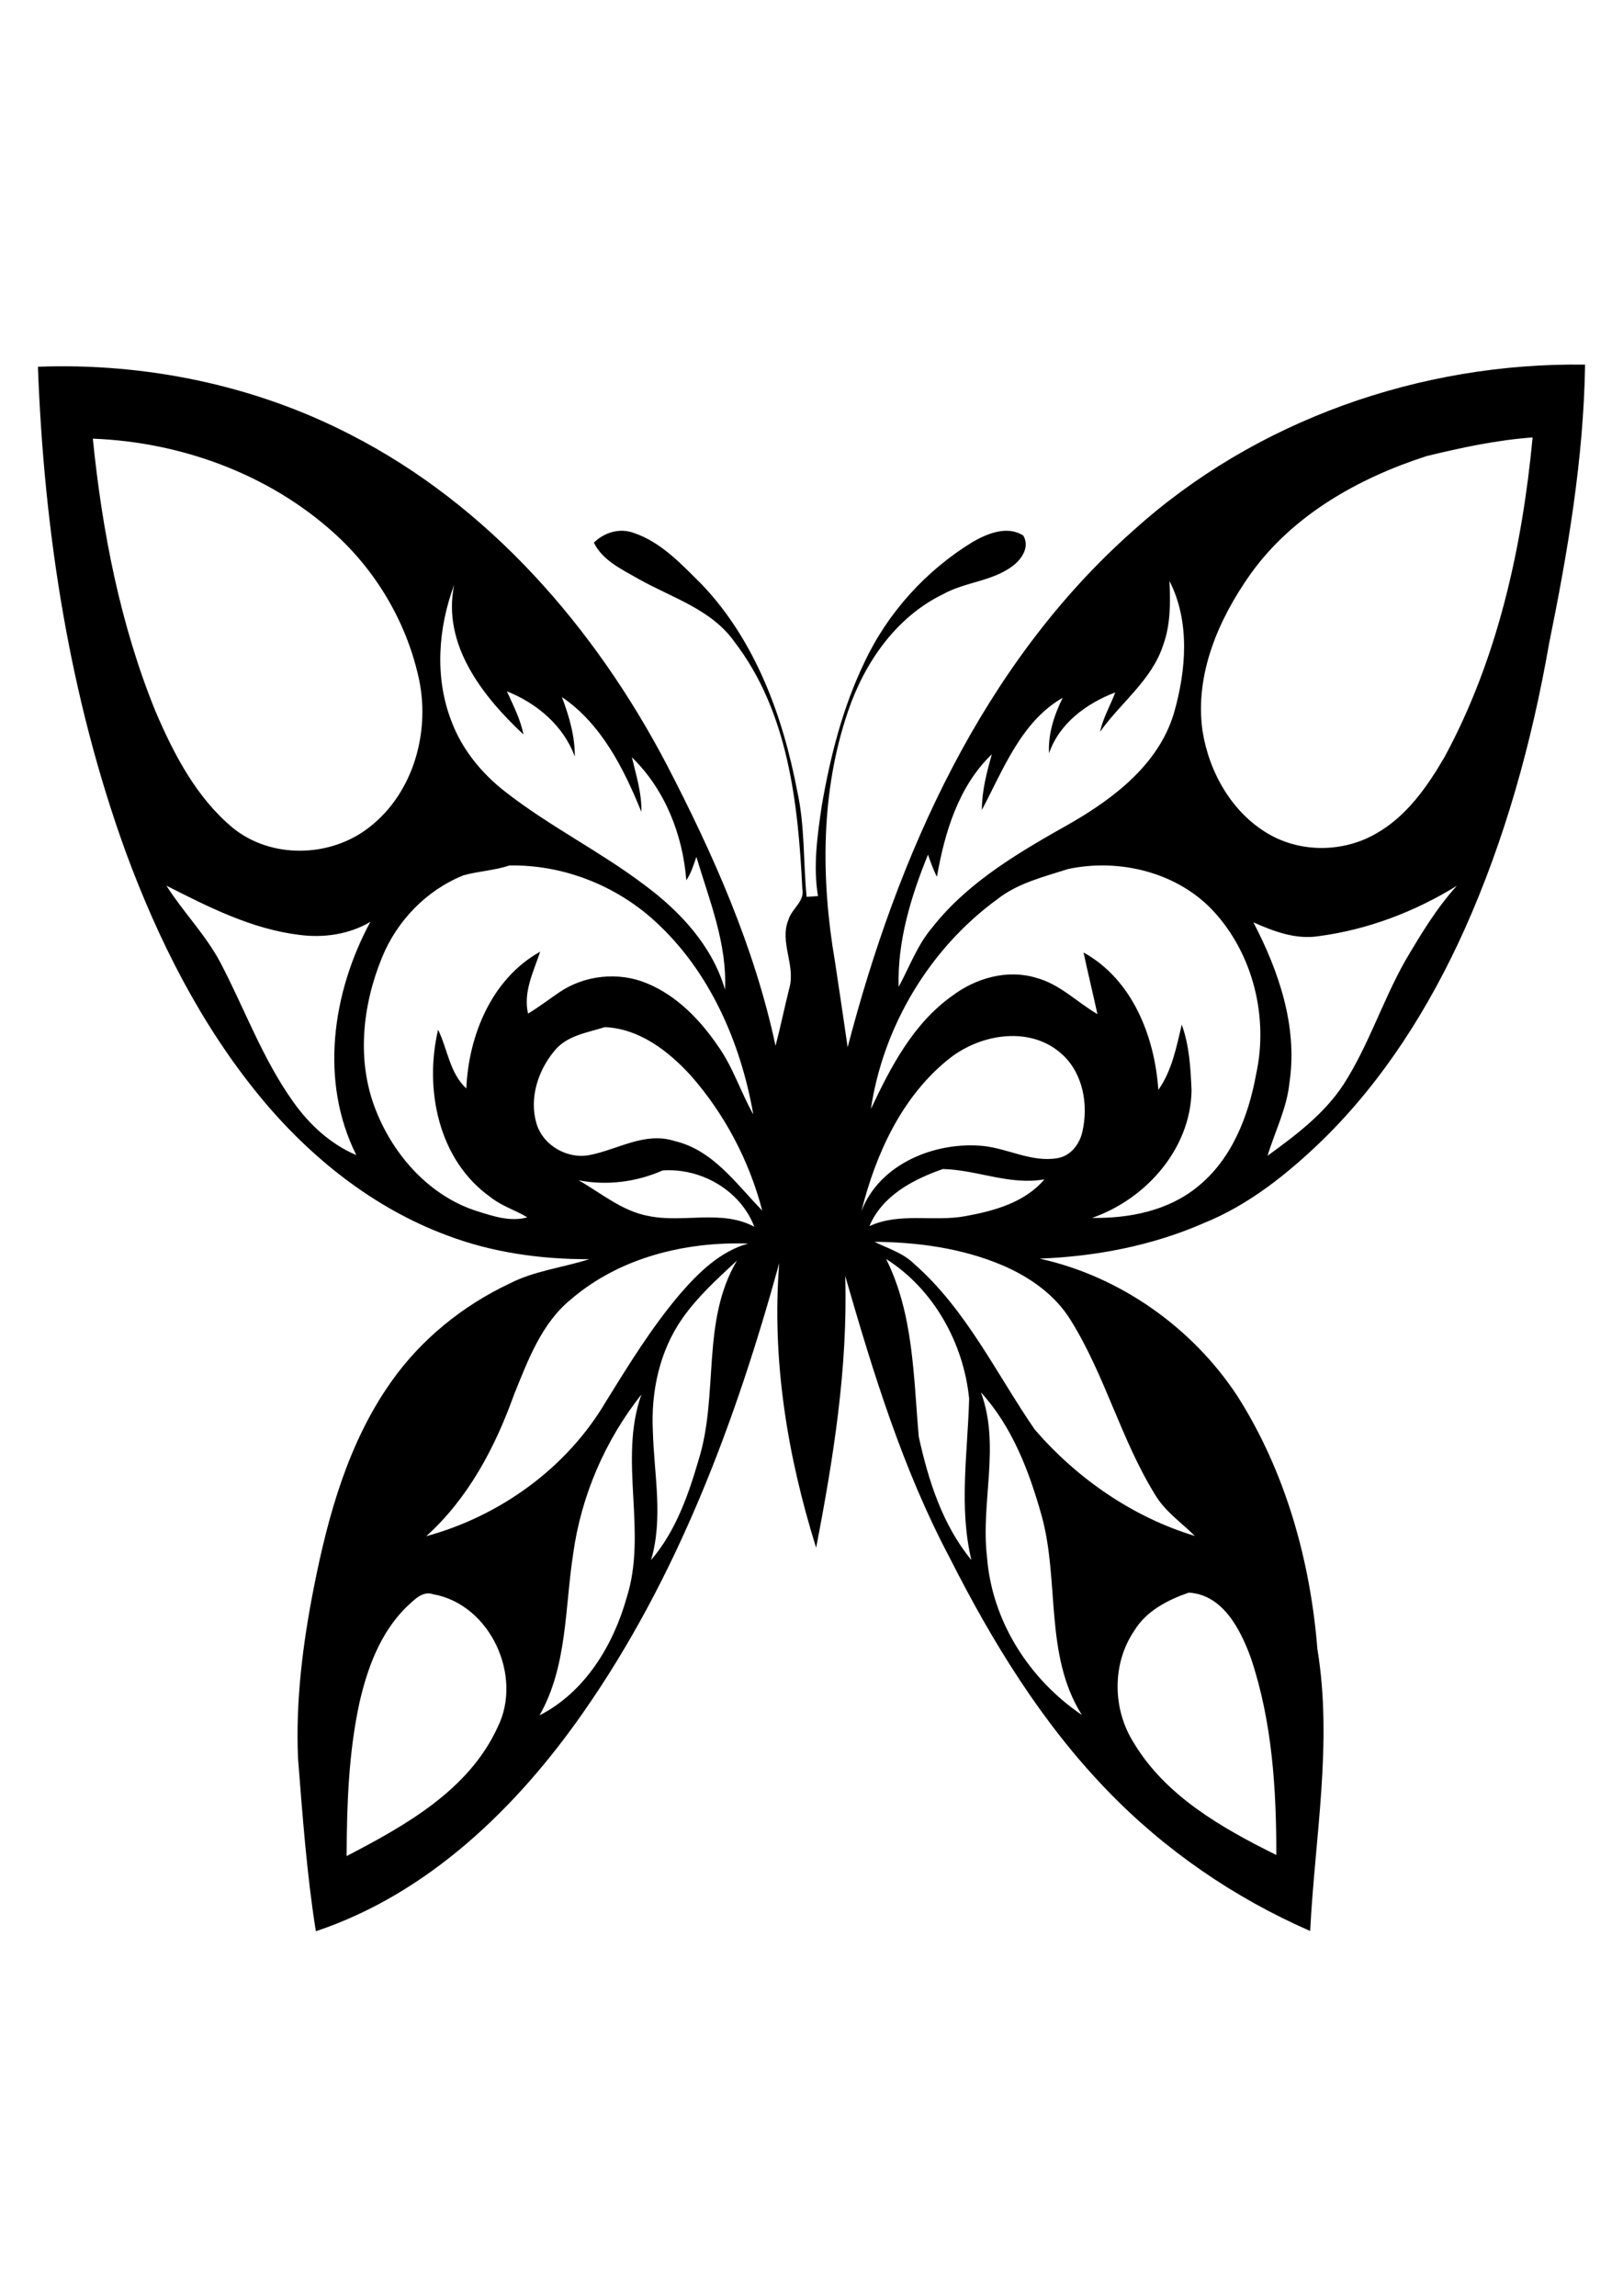 <?xml version="1.0" encoding="UTF-8" standalone="no"?>
<svg
   xmlns:dc="http://purl.org/dc/elements/1.1/"
   xmlns:cc="http://creativecommons.org/ns#"
   xmlns:rdf="http://www.w3.org/1999/02/22-rdf-syntax-ns#"
   xmlns:svg="http://www.w3.org/2000/svg"
   xmlns="http://www.w3.org/2000/svg"
   xmlns:sodipodi="http://sodipodi.sourceforge.net/DTD/sodipodi-0.dtd"
   xmlns:inkscape="http://www.inkscape.org/namespaces/inkscape"
   width="210mm"
   height="297mm"
   viewBox="0 0 595.276 841.89"
   version="1.1"
   id="svg48"
   sodipodi:docname="butterfly_tattoo.svg"
   inkscape:version="0.92.4 (5da689c313, 2019-01-14)"
   inkscape:export-filename="D:\repo\acb-website\src\images\butterfly_tattoo.png"
   inkscape:export-xdpi="96"
   inkscape:export-ydpi="96">
  <title
     id="title864">Butterfly</title>
  <defs
     id="defs52" />
  <sodipodi:namedview
     pagecolor="#ffffff"
     bordercolor="#666666"
     borderopacity="1"
     objecttolerance="10"
     gridtolerance="10"
     guidetolerance="10"
     inkscape:pageopacity="0"
     inkscape:pageshadow="2"
     inkscape:window-width="3840"
     inkscape:window-height="2004"
     id="namedview50"
     showgrid="false"
     inkscape:zoom="0.944"
     inkscape:cx="534.94715"
     inkscape:cy="431.74143"
     inkscape:window-x="-16"
     inkscape:window-y="-16"
     inkscape:window-maximized="1"
     inkscape:current-layer="svg48"
     units="mm" />
  <g
     id="#000000ff"
     transform="translate(8.878,26.862)">
    <path
       d="m 406.73,167.74 c 44.86,-40.58 105.53,-61.75 165.76,-60.89 -0.53,34.48 -6.34,68.57 -13.2,102.27 -6.31,36.08 -16.11,71.69 -31.13,105.14 -12.79,28.32 -29.65,55.14 -51.96,76.94 -12.78,12.34 -26.93,23.74 -43.54,30.45 -19,8.32 -39.55,12.22 -60.21,13.04 29.38,6.44 55.99,25.24 72.49,50.35 17.65,27.71 26.77,60.31 29.38,92.89 5.64,34.36 -0.93,68.93 -2.66,103.31 -27.82,-12.13 -53.32,-29.65 -74.39,-51.5 -24,-24.81 -42.22,-54.52 -57.73,-85.18 -17.33,-32.65 -28.2,-68.15 -38.41,-103.51 1,33.54 -4.33,66.82 -10.67,99.65 -10.54,-33.65 -16.35,-69.05 -13.53,-104.36 -15.94,57.88 -37.24,115.16 -71.84,164.69 -24.4,34.99 -56.91,66.56 -98.12,80.31 -3.33,-20.97 -4.86,-42.14 -6.53,-63.29 -0.93,-21.13 1.74,-42.23 5.82,-62.92 5.22,-26.41 12.67,-53.21 28.45,-75.43 10.93,-15.48 26.13,-27.75 43.22,-35.83 9.17,-4.74 19.58,-5.86 29.32,-8.98 -17.79,0.06 -35.71,-2.45 -52.39,-8.81 C 127.93,416.02 104.8,397.49 86.62,375.45 64.75,348.91 49.12,317.79 37.27,285.65 16.59,228.66 7.26,168.05 5.03,107.62 c 39.45,-1.46 79.42,6.72 114.57,24.87 50.83,25.95 89.75,70.89 115.99,120.9 17.01,32.8 32.25,66.95 39.98,103.26 1.83,-6.97 3.28,-14.03 5.02,-21.02 2.49,-8.41 -3.71,-16.98 -0.26,-25.3 1.23,-4.04 6.07,-6.67 5.06,-11.31 -1.52,-31.24 -5.18,-64.9 -24.88,-90.5 -8.41,-11.95 -22.92,-16.15 -35.08,-23.02 -6.09,-3.52 -13.24,-6.71 -16.49,-13.37 3.77,-3.73 9.4,-5.45 14.5,-3.61 10.2,3.39 17.68,11.59 25.1,18.95 19.6,20.57 29.71,48.21 34.97,75.68 2.83,12.77 2.23,25.92 3.45,38.87 1.39,-0.1 2.78,-0.19 4.18,-0.28 -1.83,-11 -0.23,-22.19 1.38,-33.11 3.11,-18.04 7.66,-36.01 15.63,-52.56 8.54,-18.25 22.62,-33.74 39.78,-44.23 5.44,-3.1 12.67,-6.07 18.52,-2.3 2.41,4.15 -0.51,8.6 -3.86,11.12 -7.5,5.69 -17.48,5.86 -25.57,10.37 -17.32,8.41 -28.87,25.21 -34.9,43.06 -10.01,29.37 -9.95,61.3 -4.76,91.62 1.59,10.48 3.15,20.97 4.66,31.47 18.3,-70.28 49.38,-140.45 104.71,-189.44 M 25.17,134 c 3.44,34.04 10.02,68.06 22.93,99.86 6.72,15.74 14.96,31.63 28.31,42.78 14.16,11.58 35.89,11.02 50.13,-0.11 16.56,-12.81 22.74,-35.98 17.9,-55.93 -4.65,-19.99 -15.66,-38.41 -30.93,-52.11 C 89.47,146.85 57.3,135.22 25.17,134 m 489.2,6.39 c -24.93,8.03 -49.18,21.64 -64.64,43.33 -11.69,16.5 -20.44,36.72 -17.57,57.33 2.35,15.07 10.63,29.92 24.02,37.79 11.98,7.09 27.63,6.93 39.64,-0.02 11.17,-6.28 18.75,-17.14 25.07,-27.98 19.52,-35.98 28.51,-76.82 32.36,-117.29 -13.15,0.96 -26.1,3.73 -38.88,6.84 m -94.32,45.78 c 0.36,7.88 0.45,15.98 -2.3,23.5 -4.17,12.92 -15.6,21.12 -23.18,31.85 1.12,-5.09 3.77,-9.63 5.61,-14.47 -10.53,4.02 -20.5,11.28 -24.3,22.33 -0.39,-7.15 1.9,-14.04 5.01,-20.36 -15.22,8.73 -21.8,26.34 -29.64,41.13 -0.01,-6.98 1.79,-13.75 3.65,-20.43 -12.25,11.8 -17.29,28.66 -20.14,44.94 -1.34,-2.6 -2.3,-5.37 -3.27,-8.12 -6.23,15.29 -11.29,31.83 -10.76,48.5 3.99,-7.39 6.9,-15.48 12.44,-21.93 13.34,-16.92 32.33,-27.76 50.79,-38.19 16.03,-9.27 32.23,-21.75 37.73,-40.26 4.51,-15.66 5.98,-33.56 -1.64,-48.49 M 156.62,237.4 c 3.86,10.44 11.11,19.33 19.85,26.1 16.13,12.63 34.64,21.77 50.97,34.12 13.14,9.72 24.93,22.38 29.6,38.41 0.8,-16.91 -5.75,-32.78 -10.5,-48.66 -1.04,2.94 -1.91,5.98 -3.7,8.58 -1.28,-16.67 -7.82,-33.34 -19.95,-45.09 1.55,6.58 3.65,13.14 3.47,19.99 -6.42,-15.8 -14.63,-32.23 -29.14,-42.09 2.62,6.99 4.8,14.27 4.72,21.81 -4.16,-11.35 -13.89,-19.53 -24.9,-23.92 2.31,5.15 4.97,10.22 6.07,15.82 -14.97,-14 -29.9,-32.93 -25.42,-54.85 -5.88,15.81 -7.2,33.84 -1.07,49.78 m 4.52,56.72 c -13.56,5.4 -24.43,16.68 -29.91,30.15 -7.2,17.54 -9.41,37.92 -2.31,55.86 6.58,16.86 20.03,31.92 37.68,37.3 5.74,1.83 11.91,3.8 17.93,2.11 -4.41,-2.67 -9.5,-4.15 -13.56,-7.45 -19.09,-13.53 -24.3,-39.57 -19.17,-61.34 3.51,7.13 4.23,15.89 10.36,21.54 0.83,-19.53 9.33,-40.27 27.08,-50.16 -2.41,7.32 -6.29,14.78 -4.44,22.71 3.92,-2.38 7.56,-5.14 11.33,-7.73 9.29,-6.38 21.79,-7.74 32.2,-3.41 10.94,4.48 19.47,13.3 26.04,22.9 5.57,7.73 8.38,16.97 13.05,25.22 -4.64,-26.46 -16.05,-52.73 -36.23,-71.02 -14.38,-13.09 -33.75,-20.66 -53.23,-20.28 -5.47,1.84 -11.3,2.05 -16.82,3.6 m 221.75,-2.31 c -8.98,2.89 -18.43,5.14 -26,11.1 -24.81,18.08 -41.85,46.59 -46.35,76.93 7.28,-15.48 15.53,-31.36 29.84,-41.53 8.66,-6.51 20.22,-9.83 30.81,-6.59 8.62,2.28 14.93,8.92 22.44,13.31 -1.64,-7.55 -3.48,-15.05 -5.08,-22.6 17.94,9.92 26.09,30.82 27.42,50.38 4.95,-6.94 6.66,-15.74 8.59,-23.93 2.8,7.68 3.25,16.01 3.59,24.11 -0.32,21.49 -16.78,39.91 -36.48,46.76 13.61,0.22 27.93,-2.6 38.69,-11.42 12.57,-10.07 18.69,-25.92 21.49,-41.34 4.53,-20.72 -1.04,-43.7 -15.41,-59.45 -13.24,-14.5 -34.67,-19.74 -53.55,-15.73 m 91.93,24.62 c -8.39,1.33 -16.46,-1.71 -23.98,-5.06 9.33,17.92 16.26,38.18 13.24,58.63 -0.91,9.46 -5.33,17.99 -8.05,26.97 10.3,-7.49 20.77,-15.33 27.84,-26.11 9.2,-14.28 14.33,-30.67 22.66,-45.41 5.66,-9.59 11.41,-19.2 18.92,-27.48 -15.35,9.49 -32.71,16.11 -50.63,18.46 M 52.16,297.92 c 6.15,9.69 14.35,17.96 19.76,28.13 8.95,17.06 15.52,35.46 26.81,51.22 5.88,8.29 13.64,15.45 23.08,19.45 -13.56,-27.07 -8.84,-59.61 5.14,-85.52 -7.79,4.61 -17.11,5.93 -26,4.77 -17.44,-2.11 -33.33,-10.2 -48.79,-18.05 m 142.35,60.54 c -6.06,7.19 -9.35,17.41 -6.63,26.64 2.41,8.18 11.53,13.32 19.8,11.54 10.16,-2.04 20.1,-8.54 30.76,-5.1 14.16,3.25 22.69,15.74 32.25,25.52 -4.75,-18.22 -13.77,-35.41 -26.23,-49.54 -8.2,-8.99 -18.89,-17.21 -31.52,-17.72 -6.41,2.04 -13.96,3.06 -18.43,8.66 m 144.82,2.85 c -17.36,13.75 -27,34.94 -32.27,55.99 6.65,-17.47 27.2,-25.69 44.81,-23.91 9.09,0.99 17.73,6.05 27.05,4.46 4.91,-0.78 8.26,-5.21 9.22,-9.85 2.18,-9.66 0.28,-20.96 -7.17,-27.96 -11.54,-10.92 -30.05,-7.91 -41.64,1.27 m -135.97,44.66 c 8.33,4.73 15.97,11.33 25.65,13.09 12.79,2.64 26.76,-2.5 38.78,3.94 -5.11,-13.39 -19.59,-21.65 -33.63,-20.65 -9.63,4.25 -20.44,5.62 -30.8,3.62 m 106.63,16.81 c 11.05,-5.15 23.49,-1.53 35.1,-3.65 10.56,-1.92 21.88,-4.97 29.1,-13.52 -12.66,2.29 -24.73,-3.5 -37.25,-3.78 -10.86,3.8 -22.22,9.72 -26.95,20.95 m 1.85,5.74 c 4.99,2.44 10.54,4.1 14.58,8.1 19.11,16.76 30.06,40.15 44.23,60.76 15.51,17.94 35.93,32.1 58.72,39 -4.96,-4.94 -10.98,-9 -14.6,-15.15 -12.52,-20.25 -18.36,-43.83 -30.98,-64.03 -5.72,-9.3 -15.03,-15.79 -24.92,-20.03 -14.8,-6.3 -31.03,-8.52 -47.03,-8.65 M 200.55,449.6 c -10.87,8.85 -15.81,22.44 -20.92,35.02 -6.92,19.32 -16.76,37.95 -32.18,51.86 27.03,-7.37 51.52,-24.98 65.82,-49.24 8.46,-13.65 16.9,-27.41 27.34,-39.67 6.8,-7.84 14.63,-15.52 24.9,-18.41 -23.07,-0.77 -47.15,5.15 -64.96,20.44 m 40.96,6.85 c -8.47,11.98 -11.68,27.03 -10.93,41.52 0.41,15.71 3.89,31.81 -0.66,47.24 8.98,-10.46 13.68,-23.78 17.46,-36.83 7.46,-23.84 0.82,-50.74 14.06,-73 -7.07,6.58 -14.35,13.13 -19.93,21.07 m 74.61,-21.64 c 10.09,20.12 10.05,43.26 11.98,65.17 3.5,16.01 8.72,32.4 19.3,45.24 -4.65,-19.51 -1.34,-39.48 -0.82,-59.2 -2.05,-20.37 -12.99,-40.13 -30.46,-51.21 m 34.78,48.91 c 7.22,19.45 -0.11,40.24 2.22,60.26 1.77,23.54 15.42,44.91 34.79,58.03 -13.84,-21.98 -8.07,-49.12 -14.77,-73.16 -4.53,-16.16 -10.76,-32.56 -22.24,-45.13 m -149.54,59.15 c -3.11,19.89 -2.08,41.25 -12.35,59.3 16.66,-8.51 27.03,-25.64 31.96,-43.17 7.73,-24.26 -3.13,-50.44 5.41,-74.5 -13.3,16.8 -22.09,37.13 -25.02,58.37 m 205.78,28.28 c -8.21,12.04 -7.98,28.68 -0.29,40.91 11.74,19.71 32.45,31.42 52.4,41.32 0.02,-24.3 -1.54,-49.07 -9.34,-72.26 -3.78,-10.37 -10.26,-23.26 -22.79,-23.95 -7.68,2.65 -15.63,6.74 -19.98,13.98 m -266.82,-8.83 c -9.72,9.46 -14.55,22.68 -17.45,35.65 -3.92,18.32 -4.53,37.14 -4.62,55.81 21.53,-11.22 44.75,-24.12 55.36,-47.19 9.42,-18.79 -2.64,-45.09 -23.62,-48.84 -4.06,-1.34 -6.97,2.17 -9.67,4.57 z"
       id="path45"
       inkscape:connector-curvature="0"
       style="opacity:1;fill:#000000" />
  </g>
</svg>
